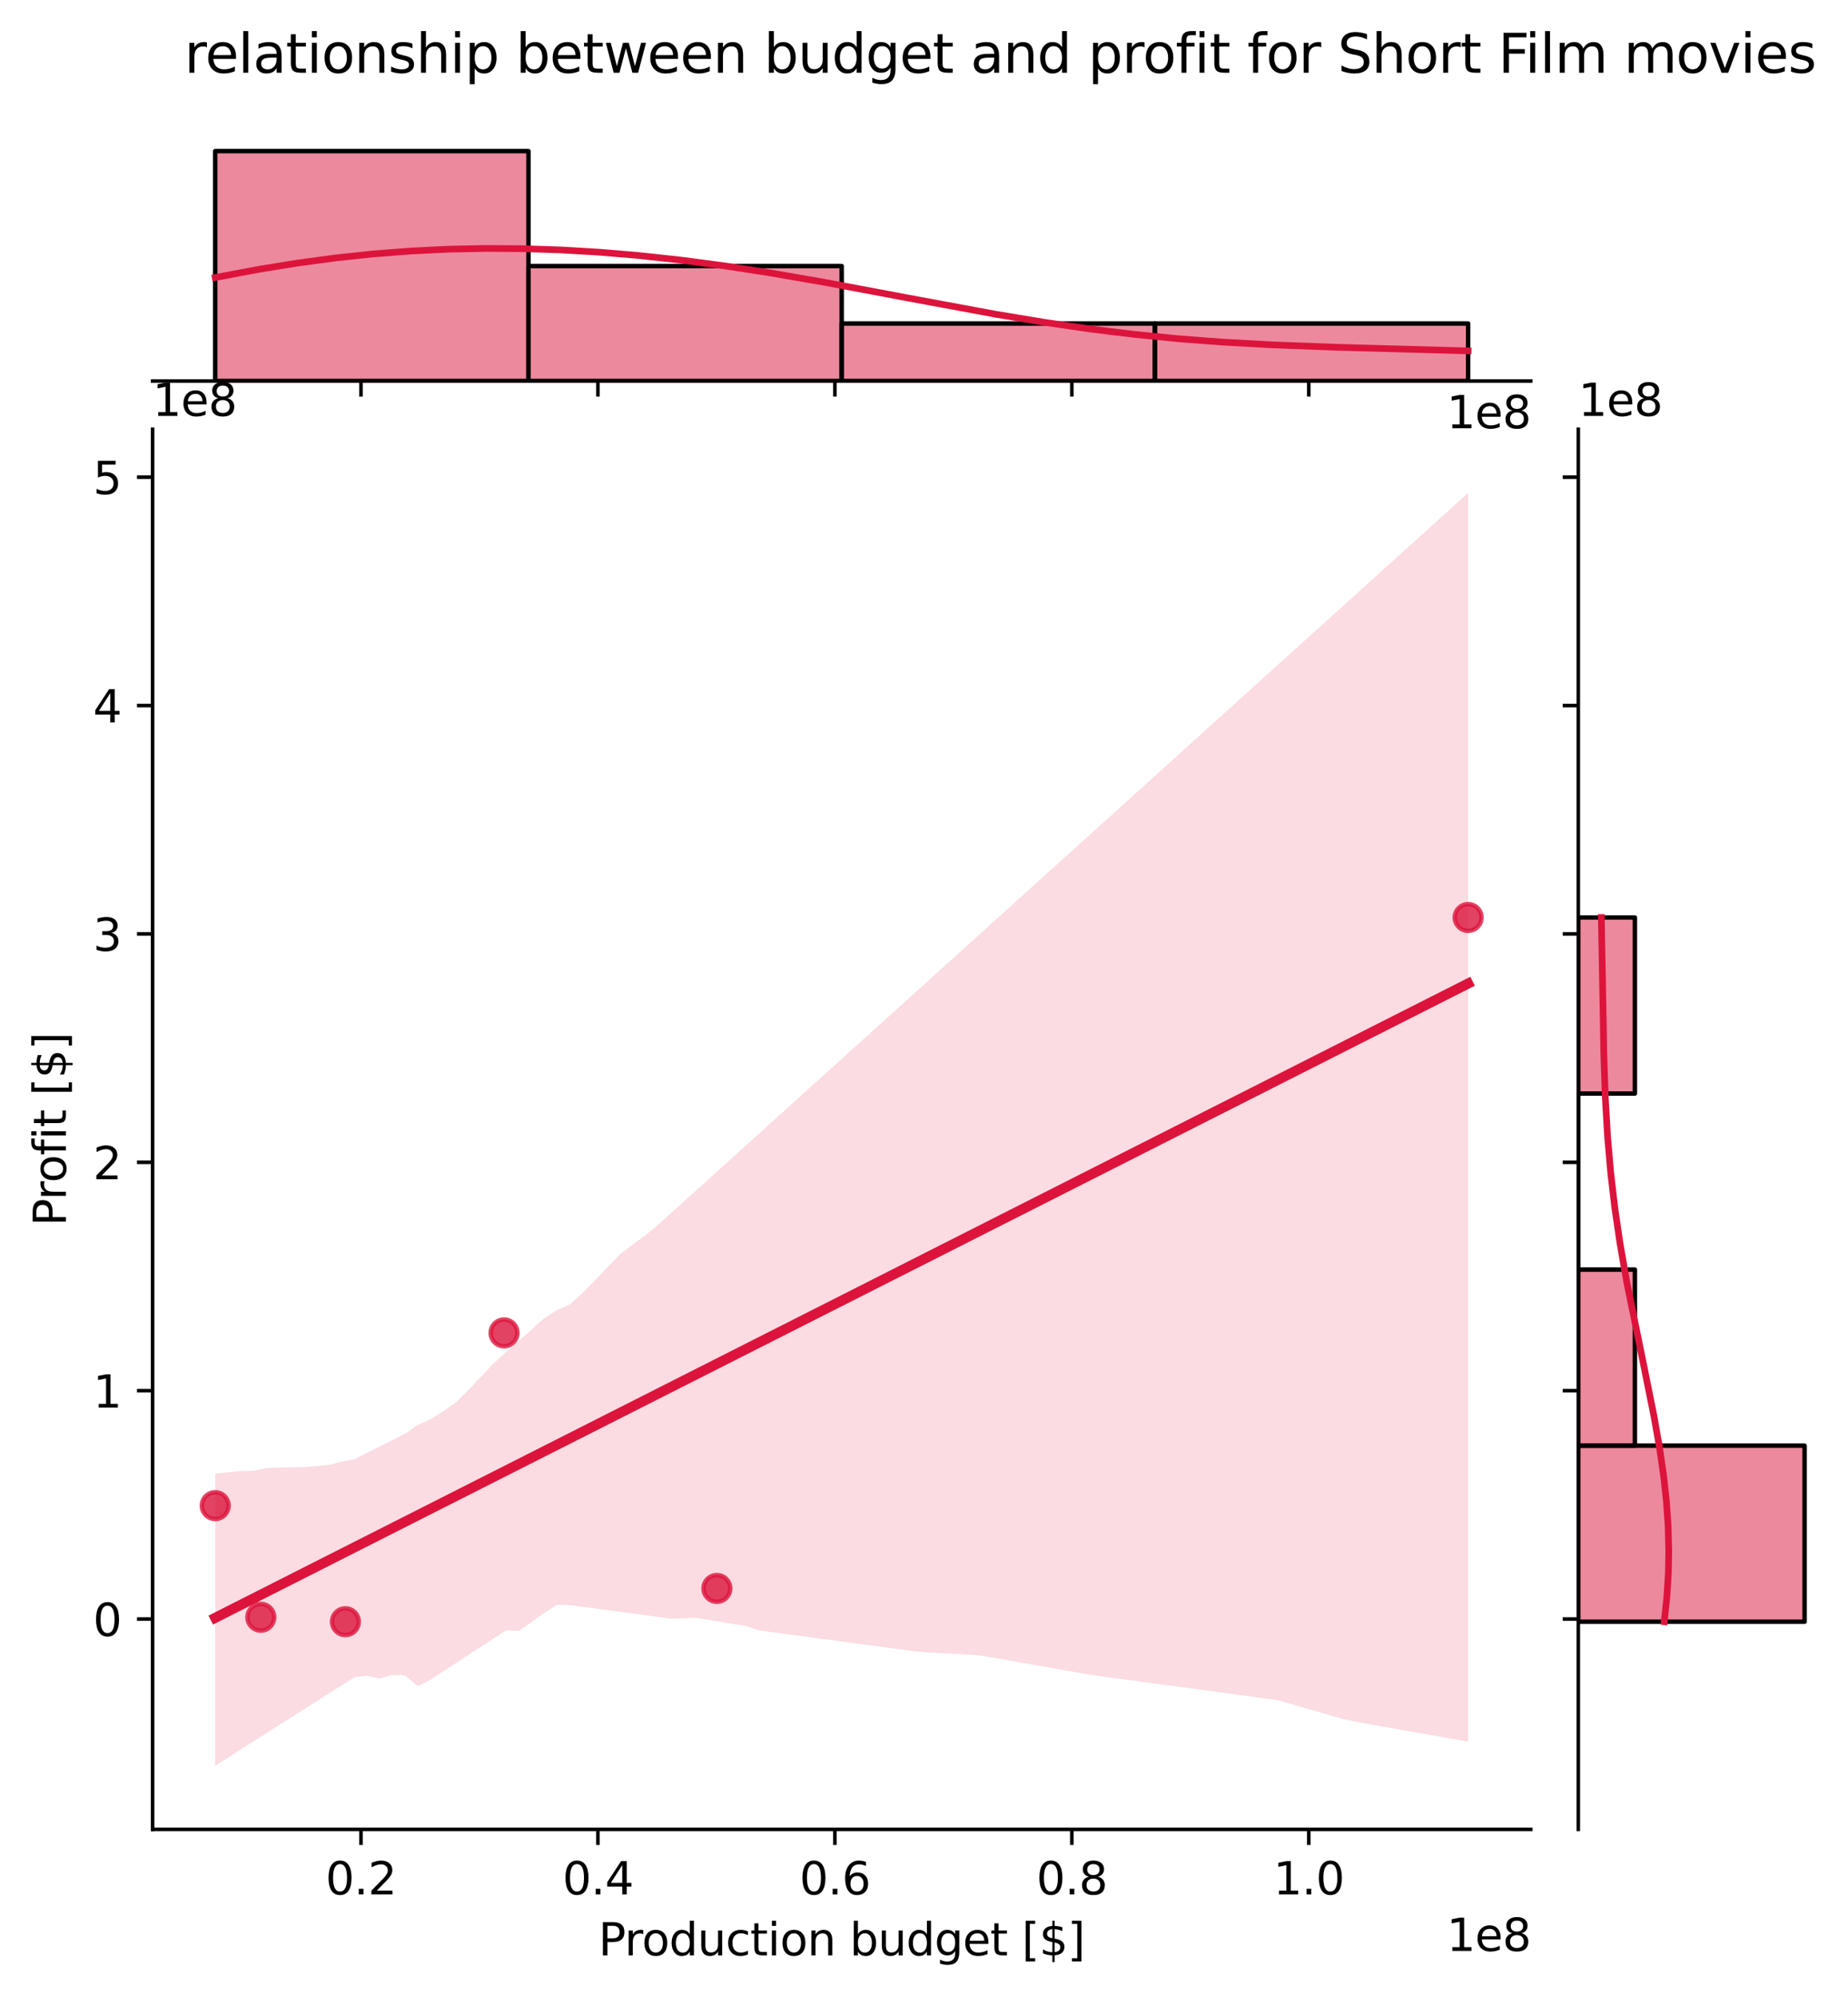 <?xml version="1.0" encoding="utf-8" standalone="no"?>
<!DOCTYPE svg PUBLIC "-//W3C//DTD SVG 1.1//EN"
  "http://www.w3.org/Graphics/SVG/1.1/DTD/svg11.dtd">
<svg xmlns:xlink="http://www.w3.org/1999/xlink" width="414.729pt" height="448.018pt" viewBox="0 0 414.729 448.018" xmlns="http://www.w3.org/2000/svg" version="1.1">
 <defs>
  <style type="text/css">*{stroke-linejoin: round; stroke-linecap: butt}</style>
 </defs>
 <g id="figure_1">
  <g id="patch_1">
   <path d="M -0 448.018 
L 414.729 448.018 
L 414.729 0 
L -0 0 
z
" style="fill: #ffffff"/>
  </g>
  <g id="axes_1">
   <g id="patch_2">
    <path d="M 34.241 410.462 
L 343.537 410.462 
L 343.537 96.318 
L 34.241 96.318 
z
" style="fill: #ffffff"/>
   </g>
   <g id="PathCollection_1">
    <defs>
     <path id="mf0fd09dbcd" d="M 0 3 
C 0.796 3 1.559 2.684 2.121 2.121 
C 2.684 1.559 3 0.796 3 0 
C 3 -0.796 2.684 -1.559 2.121 -2.121 
C 1.559 -2.684 0.796 -3 0 -3 
C -0.796 -3 -1.559 -2.684 -2.121 -2.121 
C -2.684 -1.559 -3 -0.796 -3 0 
C -3 0.796 -2.684 1.559 -2.121 2.121 
C -1.559 2.684 -0.796 3 0 3 
z
" style="stroke: #dc143c; stroke-opacity: 0.8"/>
    </defs>
    <g clip-path="url(#p727257bc43)">
     <use xlink:href="#mf0fd09dbcd" x="329.478" y="205.862" style="fill: #dc143c; fill-opacity: 0.8; stroke: #dc143c; stroke-opacity: 0.8"/>
     <use xlink:href="#mf0fd09dbcd" x="48.3" y="337.825" style="fill: #dc143c; fill-opacity: 0.8; stroke: #dc143c; stroke-opacity: 0.8"/>
     <use xlink:href="#mf0fd09dbcd" x="113.12" y="299.068" style="fill: #dc143c; fill-opacity: 0.8; stroke: #dc143c; stroke-opacity: 0.8"/>
     <use xlink:href="#mf0fd09dbcd" x="160.882" y="356.399" style="fill: #dc143c; fill-opacity: 0.8; stroke: #dc143c; stroke-opacity: 0.8"/>
     <use xlink:href="#mf0fd09dbcd" x="58.534" y="362.871" style="fill: #dc143c; fill-opacity: 0.8; stroke: #dc143c; stroke-opacity: 0.8"/>
     <use xlink:href="#mf0fd09dbcd" x="77.513" y="363.869" style="fill: #dc143c; fill-opacity: 0.8; stroke: #dc143c; stroke-opacity: 0.8"/>
    </g>
   </g>
   <g id="PolyCollection_1">
    <path d="M 48.3 330.647 
L 48.3 396.182 
L 51.14 394.376 
L 53.98 392.571 
L 56.82 390.765 
L 59.66 388.959 
L 62.5 387.153 
L 65.341 385.347 
L 68.181 383.541 
L 71.021 381.735 
L 73.861 379.929 
L 76.701 378.123 
L 79.542 376.317 
L 82.382 375.999 
L 85.222 376.64 
L 88.062 375.798 
L 90.902 375.939 
L 93.743 378.338 
L 96.583 376.878 
L 99.423 375.052 
L 102.263 373.196 
L 105.103 371.34 
L 107.943 369.483 
L 110.784 367.627 
L 113.624 365.789 
L 116.464 365.918 
L 119.304 363.961 
L 122.144 361.9 
L 124.985 360.058 
L 127.825 360.142 
L 130.665 360.51 
L 133.505 360.891 
L 136.345 361.271 
L 139.186 361.652 
L 142.026 362.033 
L 144.866 362.413 
L 147.706 362.794 
L 150.546 363.175 
L 153.386 363.104 
L 156.227 362.983 
L 159.067 363.458 
L 161.907 363.933 
L 164.747 364.408 
L 167.587 364.883 
L 170.428 365.839 
L 173.268 366.22 
L 176.108 366.601 
L 178.948 366.981 
L 181.788 367.362 
L 184.629 367.743 
L 187.469 368.124 
L 190.309 368.504 
L 193.149 368.885 
L 195.989 369.266 
L 198.829 369.646 
L 201.67 370.027 
L 204.51 370.408 
L 207.35 370.7 
L 210.19 370.855 
L 213.03 371.01 
L 215.871 371.166 
L 218.711 371.321 
L 221.551 371.712 
L 224.391 372.211 
L 227.231 372.709 
L 230.072 373.208 
L 232.912 373.706 
L 235.752 374.205 
L 238.592 374.704 
L 241.432 375.202 
L 244.272 375.701 
L 247.113 376.118 
L 249.953 376.499 
L 252.793 376.879 
L 255.633 377.26 
L 258.473 377.641 
L 261.314 378.021 
L 264.154 378.402 
L 266.994 378.783 
L 269.834 379.168 
L 272.674 379.558 
L 275.515 379.948 
L 278.355 380.338 
L 281.195 380.725 
L 284.035 381.108 
L 286.875 381.492 
L 289.715 382.315 
L 292.556 383.142 
L 295.396 383.969 
L 298.236 384.796 
L 301.076 385.623 
L 303.916 386.24 
L 306.757 386.75 
L 309.597 387.26 
L 312.437 387.77 
L 315.277 388.277 
L 318.117 388.778 
L 320.958 389.279 
L 323.798 389.78 
L 326.638 390.281 
L 329.478 390.782 
L 329.478 110.597 
L 329.478 110.597 
L 326.638 113.163 
L 323.798 115.729 
L 320.958 118.294 
L 318.117 120.86 
L 315.277 123.425 
L 312.437 125.991 
L 309.597 128.557 
L 306.757 131.122 
L 303.916 133.688 
L 301.076 136.254 
L 298.236 138.819 
L 295.396 141.385 
L 292.556 143.95 
L 289.715 146.516 
L 286.875 149.082 
L 284.035 151.647 
L 281.195 154.213 
L 278.355 156.779 
L 275.515 159.344 
L 272.674 161.91 
L 269.834 164.475 
L 266.994 167.041 
L 264.154 169.607 
L 261.314 172.172 
L 258.473 174.738 
L 255.633 177.303 
L 252.793 179.869 
L 249.953 182.435 
L 247.113 185 
L 244.272 187.566 
L 241.432 190.132 
L 238.592 192.697 
L 235.752 195.263 
L 232.912 197.828 
L 230.072 200.394 
L 227.231 202.96 
L 224.391 205.525 
L 221.551 208.091 
L 218.711 210.656 
L 215.871 213.222 
L 213.03 215.788 
L 210.19 218.353 
L 207.35 220.919 
L 204.51 223.485 
L 201.67 226.05 
L 198.829 228.616 
L 195.989 231.181 
L 193.149 233.747 
L 190.309 236.313 
L 187.469 238.878 
L 184.629 241.444 
L 181.788 244.01 
L 178.948 246.575 
L 176.108 249.141 
L 173.268 251.706 
L 170.428 254.272 
L 167.587 256.838 
L 164.747 259.403 
L 161.907 261.969 
L 159.067 264.534 
L 156.227 267.1 
L 153.386 269.666 
L 150.546 272.231 
L 147.706 274.794 
L 144.866 277.158 
L 142.026 279.229 
L 139.186 281.374 
L 136.345 284.32 
L 133.505 287.287 
L 130.665 290.191 
L 127.825 292.733 
L 124.985 293.957 
L 122.144 295.756 
L 119.304 298.304 
L 116.464 300.841 
L 113.624 303.273 
L 110.784 305.926 
L 107.943 308.886 
L 105.103 311.912 
L 102.263 314.671 
L 99.423 316.676 
L 96.583 318.456 
L 93.743 319.726 
L 90.902 321.7 
L 88.062 323.13 
L 85.222 324.559 
L 82.382 325.989 
L 79.542 327.418 
L 76.701 327.946 
L 73.861 328.681 
L 71.021 328.94 
L 68.181 329.198 
L 65.341 329.208 
L 62.5 329.285 
L 59.66 329.424 
L 56.82 329.999 
L 53.98 330.057 
L 51.14 330.344 
L 48.3 330.647 
z
" clip-path="url(#p727257bc43)" style="fill: #dc143c; fill-opacity: 0.15"/>
   </g>
   <g id="matplotlib.axis_1">
    <g id="xtick_1">
     <g id="line2d_1">
      <defs>
       <path id="m3088636518" d="M 0 0 
L 0 3.5 
" style="stroke: #000000; stroke-width: 0.8"/>
      </defs>
      <g>
       <use xlink:href="#m3088636518" x="81.007" y="410.462" style="stroke: #000000; stroke-width: 0.8"/>
      </g>
     </g>
     <g id="text_1">
      <!-- 0.2 -->
      <g transform="translate(73.056 425.06)scale(0.1 -0.1)">
       <defs>
        <path id="DejaVuSans-30" d="M 2034 4250 
Q 1547 4250 1301 3770 
Q 1056 3291 1056 2328 
Q 1056 1369 1301 889 
Q 1547 409 2034 409 
Q 2525 409 2770 889 
Q 3016 1369 3016 2328 
Q 3016 3291 2770 3770 
Q 2525 4250 2034 4250 
z
M 2034 4750 
Q 2819 4750 3233 4129 
Q 3647 3509 3647 2328 
Q 3647 1150 3233 529 
Q 2819 -91 2034 -91 
Q 1250 -91 836 529 
Q 422 1150 422 2328 
Q 422 3509 836 4129 
Q 1250 4750 2034 4750 
z
" transform="scale(0.016)"/>
        <path id="DejaVuSans-2e" d="M 684 794 
L 1344 794 
L 1344 0 
L 684 0 
L 684 794 
z
" transform="scale(0.016)"/>
        <path id="DejaVuSans-32" d="M 1228 531 
L 3431 531 
L 3431 0 
L 469 0 
L 469 531 
Q 828 903 1448 1529 
Q 2069 2156 2228 2338 
Q 2531 2678 2651 2914 
Q 2772 3150 2772 3378 
Q 2772 3750 2511 3984 
Q 2250 4219 1831 4219 
Q 1534 4219 1204 4116 
Q 875 4013 500 3803 
L 500 4441 
Q 881 4594 1212 4672 
Q 1544 4750 1819 4750 
Q 2544 4750 2975 4387 
Q 3406 4025 3406 3419 
Q 3406 3131 3298 2873 
Q 3191 2616 2906 2266 
Q 2828 2175 2409 1742 
Q 1991 1309 1228 531 
z
" transform="scale(0.016)"/>
       </defs>
       <use xlink:href="#DejaVuSans-30"/>
       <use xlink:href="#DejaVuSans-2e" x="63.623"/>
       <use xlink:href="#DejaVuSans-32" x="95.41"/>
      </g>
     </g>
    </g>
    <g id="xtick_2">
     <g id="line2d_2">
      <g>
       <use xlink:href="#m3088636518" x="134.185" y="410.462" style="stroke: #000000; stroke-width: 0.8"/>
      </g>
     </g>
     <g id="text_2">
      <!-- 0.4 -->
      <g transform="translate(126.233 425.06)scale(0.1 -0.1)">
       <defs>
        <path id="DejaVuSans-34" d="M 2419 4116 
L 825 1625 
L 2419 1625 
L 2419 4116 
z
M 2253 4666 
L 3047 4666 
L 3047 1625 
L 3713 1625 
L 3713 1100 
L 3047 1100 
L 3047 0 
L 2419 0 
L 2419 1100 
L 313 1100 
L 313 1709 
L 2253 4666 
z
" transform="scale(0.016)"/>
       </defs>
       <use xlink:href="#DejaVuSans-30"/>
       <use xlink:href="#DejaVuSans-2e" x="63.623"/>
       <use xlink:href="#DejaVuSans-34" x="95.41"/>
      </g>
     </g>
    </g>
    <g id="xtick_3">
     <g id="line2d_3">
      <g>
       <use xlink:href="#m3088636518" x="187.362" y="410.462" style="stroke: #000000; stroke-width: 0.8"/>
      </g>
     </g>
     <g id="text_3">
      <!-- 0.6 -->
      <g transform="translate(179.411 425.06)scale(0.1 -0.1)">
       <defs>
        <path id="DejaVuSans-36" d="M 2113 2584 
Q 1688 2584 1439 2293 
Q 1191 2003 1191 1497 
Q 1191 994 1439 701 
Q 1688 409 2113 409 
Q 2538 409 2786 701 
Q 3034 994 3034 1497 
Q 3034 2003 2786 2293 
Q 2538 2584 2113 2584 
z
M 3366 4563 
L 3366 3988 
Q 3128 4100 2886 4159 
Q 2644 4219 2406 4219 
Q 1781 4219 1451 3797 
Q 1122 3375 1075 2522 
Q 1259 2794 1537 2939 
Q 1816 3084 2150 3084 
Q 2853 3084 3261 2657 
Q 3669 2231 3669 1497 
Q 3669 778 3244 343 
Q 2819 -91 2113 -91 
Q 1303 -91 875 529 
Q 447 1150 447 2328 
Q 447 3434 972 4092 
Q 1497 4750 2381 4750 
Q 2619 4750 2861 4703 
Q 3103 4656 3366 4563 
z
" transform="scale(0.016)"/>
       </defs>
       <use xlink:href="#DejaVuSans-30"/>
       <use xlink:href="#DejaVuSans-2e" x="63.623"/>
       <use xlink:href="#DejaVuSans-36" x="95.41"/>
      </g>
     </g>
    </g>
    <g id="xtick_4">
     <g id="line2d_4">
      <g>
       <use xlink:href="#m3088636518" x="240.54" y="410.462" style="stroke: #000000; stroke-width: 0.8"/>
      </g>
     </g>
     <g id="text_4">
      <!-- 0.8 -->
      <g transform="translate(232.588 425.06)scale(0.1 -0.1)">
       <defs>
        <path id="DejaVuSans-38" d="M 2034 2216 
Q 1584 2216 1326 1975 
Q 1069 1734 1069 1313 
Q 1069 891 1326 650 
Q 1584 409 2034 409 
Q 2484 409 2743 651 
Q 3003 894 3003 1313 
Q 3003 1734 2745 1975 
Q 2488 2216 2034 2216 
z
M 1403 2484 
Q 997 2584 770 2862 
Q 544 3141 544 3541 
Q 544 4100 942 4425 
Q 1341 4750 2034 4750 
Q 2731 4750 3128 4425 
Q 3525 4100 3525 3541 
Q 3525 3141 3298 2862 
Q 3072 2584 2669 2484 
Q 3125 2378 3379 2068 
Q 3634 1759 3634 1313 
Q 3634 634 3220 271 
Q 2806 -91 2034 -91 
Q 1263 -91 848 271 
Q 434 634 434 1313 
Q 434 1759 690 2068 
Q 947 2378 1403 2484 
z
M 1172 3481 
Q 1172 3119 1398 2916 
Q 1625 2713 2034 2713 
Q 2441 2713 2670 2916 
Q 2900 3119 2900 3481 
Q 2900 3844 2670 4047 
Q 2441 4250 2034 4250 
Q 1625 4250 1398 4047 
Q 1172 3844 1172 3481 
z
" transform="scale(0.016)"/>
       </defs>
       <use xlink:href="#DejaVuSans-30"/>
       <use xlink:href="#DejaVuSans-2e" x="63.623"/>
       <use xlink:href="#DejaVuSans-38" x="95.41"/>
      </g>
     </g>
    </g>
    <g id="xtick_5">
     <g id="line2d_5">
      <g>
       <use xlink:href="#m3088636518" x="293.718" y="410.462" style="stroke: #000000; stroke-width: 0.8"/>
      </g>
     </g>
     <g id="text_5">
      <!-- 1.0 -->
      <g transform="translate(285.766 425.06)scale(0.1 -0.1)">
       <defs>
        <path id="DejaVuSans-31" d="M 794 531 
L 1825 531 
L 1825 4091 
L 703 3866 
L 703 4441 
L 1819 4666 
L 2450 4666 
L 2450 531 
L 3481 531 
L 3481 0 
L 794 0 
L 794 531 
z
" transform="scale(0.016)"/>
       </defs>
       <use xlink:href="#DejaVuSans-31"/>
       <use xlink:href="#DejaVuSans-2e" x="63.623"/>
       <use xlink:href="#DejaVuSans-30" x="95.41"/>
      </g>
     </g>
    </g>
    <g id="text_6">
     <!-- Production budget [$] -->
     <g transform="translate(134.301 438.738)scale(0.1 -0.1)">
      <defs>
       <path id="DejaVuSans-50" d="M 1259 4147 
L 1259 2394 
L 2053 2394 
Q 2494 2394 2734 2622 
Q 2975 2850 2975 3272 
Q 2975 3691 2734 3919 
Q 2494 4147 2053 4147 
L 1259 4147 
z
M 628 4666 
L 2053 4666 
Q 2838 4666 3239 4311 
Q 3641 3956 3641 3272 
Q 3641 2581 3239 2228 
Q 2838 1875 2053 1875 
L 1259 1875 
L 1259 0 
L 628 0 
L 628 4666 
z
" transform="scale(0.016)"/>
       <path id="DejaVuSans-72" d="M 2631 2963 
Q 2534 3019 2420 3045 
Q 2306 3072 2169 3072 
Q 1681 3072 1420 2755 
Q 1159 2438 1159 1844 
L 1159 0 
L 581 0 
L 581 3500 
L 1159 3500 
L 1159 2956 
Q 1341 3275 1631 3429 
Q 1922 3584 2338 3584 
Q 2397 3584 2469 3576 
Q 2541 3569 2628 3553 
L 2631 2963 
z
" transform="scale(0.016)"/>
       <path id="DejaVuSans-6f" d="M 1959 3097 
Q 1497 3097 1228 2736 
Q 959 2375 959 1747 
Q 959 1119 1226 758 
Q 1494 397 1959 397 
Q 2419 397 2687 759 
Q 2956 1122 2956 1747 
Q 2956 2369 2687 2733 
Q 2419 3097 1959 3097 
z
M 1959 3584 
Q 2709 3584 3137 3096 
Q 3566 2609 3566 1747 
Q 3566 888 3137 398 
Q 2709 -91 1959 -91 
Q 1206 -91 779 398 
Q 353 888 353 1747 
Q 353 2609 779 3096 
Q 1206 3584 1959 3584 
z
" transform="scale(0.016)"/>
       <path id="DejaVuSans-64" d="M 2906 2969 
L 2906 4863 
L 3481 4863 
L 3481 0 
L 2906 0 
L 2906 525 
Q 2725 213 2448 61 
Q 2172 -91 1784 -91 
Q 1150 -91 751 415 
Q 353 922 353 1747 
Q 353 2572 751 3078 
Q 1150 3584 1784 3584 
Q 2172 3584 2448 3432 
Q 2725 3281 2906 2969 
z
M 947 1747 
Q 947 1113 1208 752 
Q 1469 391 1925 391 
Q 2381 391 2643 752 
Q 2906 1113 2906 1747 
Q 2906 2381 2643 2742 
Q 2381 3103 1925 3103 
Q 1469 3103 1208 2742 
Q 947 2381 947 1747 
z
" transform="scale(0.016)"/>
       <path id="DejaVuSans-75" d="M 544 1381 
L 544 3500 
L 1119 3500 
L 1119 1403 
Q 1119 906 1312 657 
Q 1506 409 1894 409 
Q 2359 409 2629 706 
Q 2900 1003 2900 1516 
L 2900 3500 
L 3475 3500 
L 3475 0 
L 2900 0 
L 2900 538 
Q 2691 219 2414 64 
Q 2138 -91 1772 -91 
Q 1169 -91 856 284 
Q 544 659 544 1381 
z
M 1991 3584 
L 1991 3584 
z
" transform="scale(0.016)"/>
       <path id="DejaVuSans-63" d="M 3122 3366 
L 3122 2828 
Q 2878 2963 2633 3030 
Q 2388 3097 2138 3097 
Q 1578 3097 1268 2742 
Q 959 2388 959 1747 
Q 959 1106 1268 751 
Q 1578 397 2138 397 
Q 2388 397 2633 464 
Q 2878 531 3122 666 
L 3122 134 
Q 2881 22 2623 -34 
Q 2366 -91 2075 -91 
Q 1284 -91 818 406 
Q 353 903 353 1747 
Q 353 2603 823 3093 
Q 1294 3584 2113 3584 
Q 2378 3584 2631 3529 
Q 2884 3475 3122 3366 
z
" transform="scale(0.016)"/>
       <path id="DejaVuSans-74" d="M 1172 4494 
L 1172 3500 
L 2356 3500 
L 2356 3053 
L 1172 3053 
L 1172 1153 
Q 1172 725 1289 603 
Q 1406 481 1766 481 
L 2356 481 
L 2356 0 
L 1766 0 
Q 1100 0 847 248 
Q 594 497 594 1153 
L 594 3053 
L 172 3053 
L 172 3500 
L 594 3500 
L 594 4494 
L 1172 4494 
z
" transform="scale(0.016)"/>
       <path id="DejaVuSans-69" d="M 603 3500 
L 1178 3500 
L 1178 0 
L 603 0 
L 603 3500 
z
M 603 4863 
L 1178 4863 
L 1178 4134 
L 603 4134 
L 603 4863 
z
" transform="scale(0.016)"/>
       <path id="DejaVuSans-6e" d="M 3513 2113 
L 3513 0 
L 2938 0 
L 2938 2094 
Q 2938 2591 2744 2837 
Q 2550 3084 2163 3084 
Q 1697 3084 1428 2787 
Q 1159 2491 1159 1978 
L 1159 0 
L 581 0 
L 581 3500 
L 1159 3500 
L 1159 2956 
Q 1366 3272 1645 3428 
Q 1925 3584 2291 3584 
Q 2894 3584 3203 3211 
Q 3513 2838 3513 2113 
z
" transform="scale(0.016)"/>
       <path id="DejaVuSans-20" transform="scale(0.016)"/>
       <path id="DejaVuSans-62" d="M 3116 1747 
Q 3116 2381 2855 2742 
Q 2594 3103 2138 3103 
Q 1681 3103 1420 2742 
Q 1159 2381 1159 1747 
Q 1159 1113 1420 752 
Q 1681 391 2138 391 
Q 2594 391 2855 752 
Q 3116 1113 3116 1747 
z
M 1159 2969 
Q 1341 3281 1617 3432 
Q 1894 3584 2278 3584 
Q 2916 3584 3314 3078 
Q 3713 2572 3713 1747 
Q 3713 922 3314 415 
Q 2916 -91 2278 -91 
Q 1894 -91 1617 61 
Q 1341 213 1159 525 
L 1159 0 
L 581 0 
L 581 4863 
L 1159 4863 
L 1159 2969 
z
" transform="scale(0.016)"/>
       <path id="DejaVuSans-67" d="M 2906 1791 
Q 2906 2416 2648 2759 
Q 2391 3103 1925 3103 
Q 1463 3103 1205 2759 
Q 947 2416 947 1791 
Q 947 1169 1205 825 
Q 1463 481 1925 481 
Q 2391 481 2648 825 
Q 2906 1169 2906 1791 
z
M 3481 434 
Q 3481 -459 3084 -895 
Q 2688 -1331 1869 -1331 
Q 1566 -1331 1297 -1286 
Q 1028 -1241 775 -1147 
L 775 -588 
Q 1028 -725 1275 -790 
Q 1522 -856 1778 -856 
Q 2344 -856 2625 -561 
Q 2906 -266 2906 331 
L 2906 616 
Q 2728 306 2450 153 
Q 2172 0 1784 0 
Q 1141 0 747 490 
Q 353 981 353 1791 
Q 353 2603 747 3093 
Q 1141 3584 1784 3584 
Q 2172 3584 2450 3431 
Q 2728 3278 2906 2969 
L 2906 3500 
L 3481 3500 
L 3481 434 
z
" transform="scale(0.016)"/>
       <path id="DejaVuSans-65" d="M 3597 1894 
L 3597 1613 
L 953 1613 
Q 991 1019 1311 708 
Q 1631 397 2203 397 
Q 2534 397 2845 478 
Q 3156 559 3463 722 
L 3463 178 
Q 3153 47 2828 -22 
Q 2503 -91 2169 -91 
Q 1331 -91 842 396 
Q 353 884 353 1716 
Q 353 2575 817 3079 
Q 1281 3584 2069 3584 
Q 2775 3584 3186 3129 
Q 3597 2675 3597 1894 
z
M 3022 2063 
Q 3016 2534 2758 2815 
Q 2500 3097 2075 3097 
Q 1594 3097 1305 2825 
Q 1016 2553 972 2059 
L 3022 2063 
z
" transform="scale(0.016)"/>
       <path id="DejaVuSans-5b" d="M 550 4863 
L 1875 4863 
L 1875 4416 
L 1125 4416 
L 1125 -397 
L 1875 -397 
L 1875 -844 
L 550 -844 
L 550 4863 
z
" transform="scale(0.016)"/>
       <path id="DejaVuSans-24" d="M 2163 -941 
L 1850 -941 
L 1847 0 
Q 1519 6 1191 76 
Q 863 147 531 288 
L 531 850 
Q 850 650 1176 548 
Q 1503 447 1850 444 
L 1850 1869 
Q 1159 1981 845 2250 
Q 531 2519 531 2988 
Q 531 3497 872 3790 
Q 1213 4084 1850 4128 
L 1850 4863 
L 2163 4863 
L 2163 4138 
Q 2453 4125 2725 4076 
Q 2997 4028 3256 3944 
L 3256 3397 
Q 2997 3528 2723 3600 
Q 2450 3672 2163 3684 
L 2163 2350 
Q 2872 2241 3206 1959 
Q 3541 1678 3541 1191 
Q 3541 663 3186 358 
Q 2831 53 2163 6 
L 2163 -941 
z
M 1850 2406 
L 1850 3688 
Q 1488 3647 1297 3481 
Q 1106 3316 1106 3041 
Q 1106 2772 1282 2622 
Q 1459 2472 1850 2406 
z
M 2163 1806 
L 2163 453 
Q 2559 506 2761 678 
Q 2963 850 2963 1131 
Q 2963 1406 2770 1568 
Q 2578 1731 2163 1806 
z
" transform="scale(0.016)"/>
       <path id="DejaVuSans-5d" d="M 1947 4863 
L 1947 -844 
L 622 -844 
L 622 -397 
L 1369 -397 
L 1369 4416 
L 622 4416 
L 622 4863 
L 1947 4863 
z
" transform="scale(0.016)"/>
      </defs>
      <use xlink:href="#DejaVuSans-50"/>
      <use xlink:href="#DejaVuSans-72" x="58.553"/>
      <use xlink:href="#DejaVuSans-6f" x="97.416"/>
      <use xlink:href="#DejaVuSans-64" x="158.598"/>
      <use xlink:href="#DejaVuSans-75" x="222.074"/>
      <use xlink:href="#DejaVuSans-63" x="285.453"/>
      <use xlink:href="#DejaVuSans-74" x="340.434"/>
      <use xlink:href="#DejaVuSans-69" x="379.643"/>
      <use xlink:href="#DejaVuSans-6f" x="407.426"/>
      <use xlink:href="#DejaVuSans-6e" x="468.607"/>
      <use xlink:href="#DejaVuSans-20" x="531.986"/>
      <use xlink:href="#DejaVuSans-62" x="563.773"/>
      <use xlink:href="#DejaVuSans-75" x="627.25"/>
      <use xlink:href="#DejaVuSans-64" x="690.629"/>
      <use xlink:href="#DejaVuSans-67" x="754.105"/>
      <use xlink:href="#DejaVuSans-65" x="817.582"/>
      <use xlink:href="#DejaVuSans-74" x="879.105"/>
      <use xlink:href="#DejaVuSans-20" x="918.314"/>
      <use xlink:href="#DejaVuSans-5b" x="950.102"/>
      <use xlink:href="#DejaVuSans-24" x="989.115"/>
      <use xlink:href="#DejaVuSans-5d" x="1052.738"/>
     </g>
    </g>
    <g id="text_7">
     <!-- 1e8 -->
     <g transform="translate(324.659 437.738)scale(0.1 -0.1)">
      <use xlink:href="#DejaVuSans-31"/>
      <use xlink:href="#DejaVuSans-65" x="63.623"/>
      <use xlink:href="#DejaVuSans-38" x="125.146"/>
     </g>
    </g>
   </g>
   <g id="matplotlib.axis_2">
    <g id="ytick_1">
     <g id="line2d_6">
      <defs>
       <path id="mce3bcdf4da" d="M 0 0 
L -3.5 0 
" style="stroke: #000000; stroke-width: 0.8"/>
      </defs>
      <g>
       <use xlink:href="#mce3bcdf4da" x="34.241" y="363.272" style="stroke: #000000; stroke-width: 0.8"/>
      </g>
     </g>
     <g id="text_8">
      <!-- 0 -->
      <g transform="translate(20.878 367.072)scale(0.1 -0.1)">
       <use xlink:href="#DejaVuSans-30"/>
      </g>
     </g>
    </g>
    <g id="ytick_2">
     <g id="line2d_7">
      <g>
       <use xlink:href="#mce3bcdf4da" x="34.241" y="312.03" style="stroke: #000000; stroke-width: 0.8"/>
      </g>
     </g>
     <g id="text_9">
      <!-- 1 -->
      <g transform="translate(20.878 315.83)scale(0.1 -0.1)">
       <use xlink:href="#DejaVuSans-31"/>
      </g>
     </g>
    </g>
    <g id="ytick_3">
     <g id="line2d_8">
      <g>
       <use xlink:href="#mce3bcdf4da" x="34.241" y="260.788" style="stroke: #000000; stroke-width: 0.8"/>
      </g>
     </g>
     <g id="text_10">
      <!-- 2 -->
      <g transform="translate(20.878 264.588)scale(0.1 -0.1)">
       <use xlink:href="#DejaVuSans-32"/>
      </g>
     </g>
    </g>
    <g id="ytick_4">
     <g id="line2d_9">
      <g>
       <use xlink:href="#mce3bcdf4da" x="34.241" y="209.546" style="stroke: #000000; stroke-width: 0.8"/>
      </g>
     </g>
     <g id="text_11">
      <!-- 3 -->
      <g transform="translate(20.878 213.346)scale(0.1 -0.1)">
       <defs>
        <path id="DejaVuSans-33" d="M 2597 2516 
Q 3050 2419 3304 2112 
Q 3559 1806 3559 1356 
Q 3559 666 3084 287 
Q 2609 -91 1734 -91 
Q 1441 -91 1130 -33 
Q 819 25 488 141 
L 488 750 
Q 750 597 1062 519 
Q 1375 441 1716 441 
Q 2309 441 2620 675 
Q 2931 909 2931 1356 
Q 2931 1769 2642 2001 
Q 2353 2234 1838 2234 
L 1294 2234 
L 1294 2753 
L 1863 2753 
Q 2328 2753 2575 2939 
Q 2822 3125 2822 3475 
Q 2822 3834 2567 4026 
Q 2313 4219 1838 4219 
Q 1578 4219 1281 4162 
Q 984 4106 628 3988 
L 628 4550 
Q 988 4650 1302 4700 
Q 1616 4750 1894 4750 
Q 2613 4750 3031 4423 
Q 3450 4097 3450 3541 
Q 3450 3153 3228 2886 
Q 3006 2619 2597 2516 
z
" transform="scale(0.016)"/>
       </defs>
       <use xlink:href="#DejaVuSans-33"/>
      </g>
     </g>
    </g>
    <g id="ytick_5">
     <g id="line2d_10">
      <g>
       <use xlink:href="#mce3bcdf4da" x="34.241" y="158.304" style="stroke: #000000; stroke-width: 0.8"/>
      </g>
     </g>
     <g id="text_12">
      <!-- 4 -->
      <g transform="translate(20.878 162.104)scale(0.1 -0.1)">
       <use xlink:href="#DejaVuSans-34"/>
      </g>
     </g>
    </g>
    <g id="ytick_6">
     <g id="line2d_11">
      <g>
       <use xlink:href="#mce3bcdf4da" x="34.241" y="107.062" style="stroke: #000000; stroke-width: 0.8"/>
      </g>
     </g>
     <g id="text_13">
      <!-- 5 -->
      <g transform="translate(20.878 110.862)scale(0.1 -0.1)">
       <defs>
        <path id="DejaVuSans-35" d="M 691 4666 
L 3169 4666 
L 3169 4134 
L 1269 4134 
L 1269 2991 
Q 1406 3038 1543 3061 
Q 1681 3084 1819 3084 
Q 2600 3084 3056 2656 
Q 3513 2228 3513 1497 
Q 3513 744 3044 326 
Q 2575 -91 1722 -91 
Q 1428 -91 1123 -41 
Q 819 9 494 109 
L 494 744 
Q 775 591 1075 516 
Q 1375 441 1709 441 
Q 2250 441 2565 725 
Q 2881 1009 2881 1497 
Q 2881 1984 2565 2268 
Q 2250 2553 1709 2553 
Q 1456 2553 1204 2497 
Q 953 2441 691 2322 
L 691 4666 
z
" transform="scale(0.016)"/>
       </defs>
       <use xlink:href="#DejaVuSans-35"/>
      </g>
     </g>
    </g>
    <g id="text_14">
     <!-- Profit [$] -->
     <g transform="translate(14.798 275.101)rotate(-90)scale(0.1 -0.1)">
      <defs>
       <path id="DejaVuSans-66" d="M 2375 4863 
L 2375 4384 
L 1825 4384 
Q 1516 4384 1395 4259 
Q 1275 4134 1275 3809 
L 1275 3500 
L 2222 3500 
L 2222 3053 
L 1275 3053 
L 1275 0 
L 697 0 
L 697 3053 
L 147 3053 
L 147 3500 
L 697 3500 
L 697 3744 
Q 697 4328 969 4595 
Q 1241 4863 1831 4863 
L 2375 4863 
z
" transform="scale(0.016)"/>
      </defs>
      <use xlink:href="#DejaVuSans-50"/>
      <use xlink:href="#DejaVuSans-72" x="58.553"/>
      <use xlink:href="#DejaVuSans-6f" x="97.416"/>
      <use xlink:href="#DejaVuSans-66" x="158.598"/>
      <use xlink:href="#DejaVuSans-69" x="193.803"/>
      <use xlink:href="#DejaVuSans-74" x="221.586"/>
      <use xlink:href="#DejaVuSans-20" x="260.795"/>
      <use xlink:href="#DejaVuSans-5b" x="292.582"/>
      <use xlink:href="#DejaVuSans-24" x="331.596"/>
      <use xlink:href="#DejaVuSans-5d" x="395.219"/>
     </g>
    </g>
    <g id="text_15">
     <!-- 1e8 -->
     <g transform="translate(34.241 93.318)scale(0.1 -0.1)">
      <use xlink:href="#DejaVuSans-31"/>
      <use xlink:href="#DejaVuSans-65" x="63.623"/>
      <use xlink:href="#DejaVuSans-38" x="125.146"/>
     </g>
    </g>
   </g>
   <g id="line2d_12">
    <path d="M 48.3 362.997 
L 51.14 361.559 
L 53.98 360.121 
L 56.82 358.684 
L 59.66 357.246 
L 62.5 355.809 
L 65.341 354.371 
L 68.181 352.933 
L 71.021 351.496 
L 73.861 350.058 
L 76.701 348.621 
L 79.542 347.183 
L 82.382 345.745 
L 85.222 344.308 
L 88.062 342.87 
L 90.902 341.433 
L 93.743 339.995 
L 96.583 338.557 
L 99.423 337.12 
L 102.263 335.682 
L 105.103 334.245 
L 107.943 332.807 
L 110.784 331.369 
L 113.624 329.932 
L 116.464 328.494 
L 119.304 327.057 
L 122.144 325.619 
L 124.985 324.181 
L 127.825 322.744 
L 130.665 321.306 
L 133.505 319.869 
L 136.345 318.431 
L 139.186 316.993 
L 142.026 315.556 
L 144.866 314.118 
L 147.706 312.681 
L 150.546 311.243 
L 153.386 309.805 
L 156.227 308.368 
L 159.067 306.93 
L 161.907 305.493 
L 164.747 304.055 
L 167.587 302.617 
L 170.428 301.18 
L 173.268 299.742 
L 176.108 298.305 
L 178.948 296.867 
L 181.788 295.43 
L 184.629 293.992 
L 187.469 292.554 
L 190.309 291.117 
L 193.149 289.679 
L 195.989 288.242 
L 198.829 286.804 
L 201.67 285.366 
L 204.51 283.929 
L 207.35 282.491 
L 210.19 281.054 
L 213.03 279.616 
L 215.871 278.178 
L 218.711 276.741 
L 221.551 275.303 
L 224.391 273.866 
L 227.231 272.428 
L 230.072 270.99 
L 232.912 269.553 
L 235.752 268.115 
L 238.592 266.678 
L 241.432 265.24 
L 244.272 263.802 
L 247.113 262.365 
L 249.953 260.927 
L 252.793 259.49 
L 255.633 258.052 
L 258.473 256.614 
L 261.314 255.177 
L 264.154 253.739 
L 266.994 252.302 
L 269.834 250.864 
L 272.674 249.426 
L 275.515 247.989 
L 278.355 246.551 
L 281.195 245.114 
L 284.035 243.676 
L 286.875 242.238 
L 289.715 240.801 
L 292.556 239.363 
L 295.396 237.926 
L 298.236 236.488 
L 301.076 235.05 
L 303.916 233.613 
L 306.757 232.175 
L 309.597 230.738 
L 312.437 229.3 
L 315.277 227.862 
L 318.117 226.425 
L 320.958 224.987 
L 323.798 223.55 
L 326.638 222.112 
L 329.478 220.674 
" clip-path="url(#p727257bc43)" style="fill: none; stroke: #dc143c; stroke-width: 2.25; stroke-linecap: square"/>
   </g>
   <g id="patch_3">
    <path d="M 34.241 410.462 
L 34.241 96.318 
" style="fill: none; stroke: #000000; stroke-width: 0.8; stroke-linejoin: miter; stroke-linecap: square"/>
   </g>
   <g id="patch_4">
    <path d="M 34.241 410.462 
L 343.537 410.462 
" style="fill: none; stroke: #000000; stroke-width: 0.8; stroke-linejoin: miter; stroke-linecap: square"/>
   </g>
  </g>
  <g id="axes_2">
   <g id="patch_5">
    <path d="M 34.241 85.486 
L 343.537 85.486 
L 343.537 31.323 
L 34.241 31.323 
z
" style="fill: #ffffff"/>
   </g>
   <g id="patch_6">
    <path d="M 48.3 85.486 
L 118.594 85.486 
L 118.594 33.902 
L 48.3 33.902 
z
" clip-path="url(#p72acc8905b)" style="fill: #dc143c; fill-opacity: 0.5; stroke: #000000; stroke-linejoin: miter"/>
   </g>
   <g id="patch_7">
    <path d="M 118.594 85.486 
L 188.889 85.486 
L 188.889 59.694 
L 118.594 59.694 
z
" clip-path="url(#p72acc8905b)" style="fill: #dc143c; fill-opacity: 0.5; stroke: #000000; stroke-linejoin: miter"/>
   </g>
   <g id="patch_8">
    <path d="M 188.889 85.486 
L 259.183 85.486 
L 259.183 72.59 
L 188.889 72.59 
z
" clip-path="url(#p72acc8905b)" style="fill: #dc143c; fill-opacity: 0.5; stroke: #000000; stroke-linejoin: miter"/>
   </g>
   <g id="patch_9">
    <path d="M 259.183 85.486 
L 329.478 85.486 
L 329.478 72.59 
L 259.183 72.59 
z
" clip-path="url(#p72acc8905b)" style="fill: #dc143c; fill-opacity: 0.5; stroke: #000000; stroke-linejoin: miter"/>
   </g>
   <g id="matplotlib.axis_3">
    <g id="xtick_6">
     <g id="line2d_13">
      <g>
       <use xlink:href="#m3088636518" x="81.007" y="85.486" style="stroke: #000000; stroke-width: 0.8"/>
      </g>
     </g>
    </g>
    <g id="xtick_7">
     <g id="line2d_14">
      <g>
       <use xlink:href="#m3088636518" x="134.185" y="85.486" style="stroke: #000000; stroke-width: 0.8"/>
      </g>
     </g>
    </g>
    <g id="xtick_8">
     <g id="line2d_15">
      <g>
       <use xlink:href="#m3088636518" x="187.362" y="85.486" style="stroke: #000000; stroke-width: 0.8"/>
      </g>
     </g>
    </g>
    <g id="xtick_9">
     <g id="line2d_16">
      <g>
       <use xlink:href="#m3088636518" x="240.54" y="85.486" style="stroke: #000000; stroke-width: 0.8"/>
      </g>
     </g>
    </g>
    <g id="xtick_10">
     <g id="line2d_17">
      <g>
       <use xlink:href="#m3088636518" x="293.718" y="85.486" style="stroke: #000000; stroke-width: 0.8"/>
      </g>
     </g>
    </g>
    <g id="text_16">
     <!-- 1e8 -->
     <g transform="translate(324.659 96.084)scale(0.1 -0.1)">
      <use xlink:href="#DejaVuSans-31"/>
      <use xlink:href="#DejaVuSans-65" x="63.623"/>
      <use xlink:href="#DejaVuSans-38" x="125.146"/>
     </g>
    </g>
   </g>
   <g id="matplotlib.axis_4">
    <g id="ytick_7"/>
    <g id="ytick_8"/>
   </g>
   <g id="line2d_18">
    <path d="M 48.3 62.268 
L 58.19 60.412 
L 66.668 59.039 
L 75.146 57.893 
L 83.623 56.987 
L 92.101 56.327 
L 100.579 55.913 
L 109.057 55.74 
L 117.534 55.8 
L 126.012 56.086 
L 134.49 56.587 
L 142.968 57.293 
L 152.858 58.362 
L 162.749 59.673 
L 172.64 61.195 
L 185.356 63.399 
L 203.725 66.855 
L 223.506 70.516 
L 234.81 72.389 
L 244.701 73.822 
L 254.591 75.031 
L 264.482 76.006 
L 274.373 76.758 
L 285.676 77.384 
L 299.806 77.911 
L 329.478 78.733 
L 329.478 78.733 
" clip-path="url(#p72acc8905b)" style="fill: none; stroke: #dc143c; stroke-width: 1.5; stroke-linecap: square"/>
   </g>
   <g id="patch_10">
    <path d="M 34.241 85.486 
L 343.537 85.486 
" style="fill: none; stroke: #000000; stroke-width: 0.8; stroke-linejoin: miter; stroke-linecap: square"/>
   </g>
  </g>
  <g id="axes_3">
   <g id="patch_11">
    <path d="M 354.202 410.462 
L 407.529 410.462 
L 407.529 96.318 
L 354.202 96.318 
z
" style="fill: #ffffff"/>
   </g>
   <g id="patch_12">
    <path d="M 354.202 363.869 
L 404.99 363.869 
L 404.99 324.368 
L 354.202 324.368 
z
" clip-path="url(#p5f9b06df68)" style="fill: #dc143c; fill-opacity: 0.5; stroke: #000000; stroke-linejoin: miter"/>
   </g>
   <g id="patch_13">
    <path d="M 354.202 324.368 
L 366.899 324.368 
L 366.899 284.866 
L 354.202 284.866 
z
" clip-path="url(#p5f9b06df68)" style="fill: #dc143c; fill-opacity: 0.5; stroke: #000000; stroke-linejoin: miter"/>
   </g>
   <g id="patch_14">
    <path d="M 354.202 284.866 
L 354.202 284.866 
L 354.202 245.364 
L 354.202 245.364 
z
" clip-path="url(#p5f9b06df68)" style="fill: #dc143c; fill-opacity: 0.5; stroke: #000000; stroke-linejoin: miter"/>
   </g>
   <g id="patch_15">
    <path d="M 354.202 245.364 
L 366.899 245.364 
L 366.899 205.862 
L 354.202 205.862 
z
" clip-path="url(#p5f9b06df68)" style="fill: #dc143c; fill-opacity: 0.5; stroke: #000000; stroke-linejoin: miter"/>
   </g>
   <g id="matplotlib.axis_5">
    <g id="xtick_11"/>
    <g id="xtick_12"/>
   </g>
   <g id="matplotlib.axis_6">
    <g id="ytick_9">
     <g id="line2d_19">
      <g>
       <use xlink:href="#mce3bcdf4da" x="354.202" y="363.272" style="stroke: #000000; stroke-width: 0.8"/>
      </g>
     </g>
    </g>
    <g id="ytick_10">
     <g id="line2d_20">
      <g>
       <use xlink:href="#mce3bcdf4da" x="354.202" y="312.03" style="stroke: #000000; stroke-width: 0.8"/>
      </g>
     </g>
    </g>
    <g id="ytick_11">
     <g id="line2d_21">
      <g>
       <use xlink:href="#mce3bcdf4da" x="354.202" y="260.788" style="stroke: #000000; stroke-width: 0.8"/>
      </g>
     </g>
    </g>
    <g id="ytick_12">
     <g id="line2d_22">
      <g>
       <use xlink:href="#mce3bcdf4da" x="354.202" y="209.546" style="stroke: #000000; stroke-width: 0.8"/>
      </g>
     </g>
    </g>
    <g id="ytick_13">
     <g id="line2d_23">
      <g>
       <use xlink:href="#mce3bcdf4da" x="354.202" y="158.304" style="stroke: #000000; stroke-width: 0.8"/>
      </g>
     </g>
    </g>
    <g id="ytick_14">
     <g id="line2d_24">
      <g>
       <use xlink:href="#mce3bcdf4da" x="354.202" y="107.062" style="stroke: #000000; stroke-width: 0.8"/>
      </g>
     </g>
    </g>
    <g id="text_17">
     <!-- 1e8 -->
     <g transform="translate(354.202 93.318)scale(0.1 -0.1)">
      <use xlink:href="#DejaVuSans-31"/>
      <use xlink:href="#DejaVuSans-65" x="63.623"/>
      <use xlink:href="#DejaVuSans-38" x="125.146"/>
     </g>
    </g>
   </g>
   <g id="line2d_25">
    <path d="M 373.49 363.869 
L 374.083 358.311 
L 374.422 352.753 
L 374.504 347.989 
L 374.363 342.431 
L 373.978 336.873 
L 373.375 331.315 
L 372.457 324.963 
L 371.198 317.817 
L 369.121 307.495 
L 365.074 287.645 
L 363.55 278.911 
L 362.389 270.971 
L 361.466 263.031 
L 360.778 255.091 
L 360.266 246.357 
L 359.935 236.828 
L 359.67 221.742 
L 359.367 205.862 
L 359.367 205.862 
" clip-path="url(#p5f9b06df68)" style="fill: none; stroke: #dc143c; stroke-width: 1.5; stroke-linecap: square"/>
   </g>
   <g id="patch_16">
    <path d="M 354.202 410.462 
L 354.202 96.318 
" style="fill: none; stroke: #000000; stroke-width: 0.8; stroke-linejoin: miter; stroke-linecap: square"/>
   </g>
   <g id="text_18">
    <!-- relationship between budget and profit for Short Film movies -->
    <g transform="translate(41.394 16.318)scale(0.12 -0.12)">
     <defs>
      <path id="DejaVuSans-6c" d="M 603 4863 
L 1178 4863 
L 1178 0 
L 603 0 
L 603 4863 
z
" transform="scale(0.016)"/>
      <path id="DejaVuSans-61" d="M 2194 1759 
Q 1497 1759 1228 1600 
Q 959 1441 959 1056 
Q 959 750 1161 570 
Q 1363 391 1709 391 
Q 2188 391 2477 730 
Q 2766 1069 2766 1631 
L 2766 1759 
L 2194 1759 
z
M 3341 1997 
L 3341 0 
L 2766 0 
L 2766 531 
Q 2569 213 2275 61 
Q 1981 -91 1556 -91 
Q 1019 -91 701 211 
Q 384 513 384 1019 
Q 384 1609 779 1909 
Q 1175 2209 1959 2209 
L 2766 2209 
L 2766 2266 
Q 2766 2663 2505 2880 
Q 2244 3097 1772 3097 
Q 1472 3097 1187 3025 
Q 903 2953 641 2809 
L 641 3341 
Q 956 3463 1253 3523 
Q 1550 3584 1831 3584 
Q 2591 3584 2966 3190 
Q 3341 2797 3341 1997 
z
" transform="scale(0.016)"/>
      <path id="DejaVuSans-73" d="M 2834 3397 
L 2834 2853 
Q 2591 2978 2328 3040 
Q 2066 3103 1784 3103 
Q 1356 3103 1142 2972 
Q 928 2841 928 2578 
Q 928 2378 1081 2264 
Q 1234 2150 1697 2047 
L 1894 2003 
Q 2506 1872 2764 1633 
Q 3022 1394 3022 966 
Q 3022 478 2636 193 
Q 2250 -91 1575 -91 
Q 1294 -91 989 -36 
Q 684 19 347 128 
L 347 722 
Q 666 556 975 473 
Q 1284 391 1588 391 
Q 1994 391 2212 530 
Q 2431 669 2431 922 
Q 2431 1156 2273 1281 
Q 2116 1406 1581 1522 
L 1381 1569 
Q 847 1681 609 1914 
Q 372 2147 372 2553 
Q 372 3047 722 3315 
Q 1072 3584 1716 3584 
Q 2034 3584 2315 3537 
Q 2597 3491 2834 3397 
z
" transform="scale(0.016)"/>
      <path id="DejaVuSans-68" d="M 3513 2113 
L 3513 0 
L 2938 0 
L 2938 2094 
Q 2938 2591 2744 2837 
Q 2550 3084 2163 3084 
Q 1697 3084 1428 2787 
Q 1159 2491 1159 1978 
L 1159 0 
L 581 0 
L 581 4863 
L 1159 4863 
L 1159 2956 
Q 1366 3272 1645 3428 
Q 1925 3584 2291 3584 
Q 2894 3584 3203 3211 
Q 3513 2838 3513 2113 
z
" transform="scale(0.016)"/>
      <path id="DejaVuSans-70" d="M 1159 525 
L 1159 -1331 
L 581 -1331 
L 581 3500 
L 1159 3500 
L 1159 2969 
Q 1341 3281 1617 3432 
Q 1894 3584 2278 3584 
Q 2916 3584 3314 3078 
Q 3713 2572 3713 1747 
Q 3713 922 3314 415 
Q 2916 -91 2278 -91 
Q 1894 -91 1617 61 
Q 1341 213 1159 525 
z
M 3116 1747 
Q 3116 2381 2855 2742 
Q 2594 3103 2138 3103 
Q 1681 3103 1420 2742 
Q 1159 2381 1159 1747 
Q 1159 1113 1420 752 
Q 1681 391 2138 391 
Q 2594 391 2855 752 
Q 3116 1113 3116 1747 
z
" transform="scale(0.016)"/>
      <path id="DejaVuSans-77" d="M 269 3500 
L 844 3500 
L 1563 769 
L 2278 3500 
L 2956 3500 
L 3675 769 
L 4391 3500 
L 4966 3500 
L 4050 0 
L 3372 0 
L 2619 2869 
L 1863 0 
L 1184 0 
L 269 3500 
z
" transform="scale(0.016)"/>
      <path id="DejaVuSans-53" d="M 3425 4513 
L 3425 3897 
Q 3066 4069 2747 4153 
Q 2428 4238 2131 4238 
Q 1616 4238 1336 4038 
Q 1056 3838 1056 3469 
Q 1056 3159 1242 3001 
Q 1428 2844 1947 2747 
L 2328 2669 
Q 3034 2534 3370 2195 
Q 3706 1856 3706 1288 
Q 3706 609 3251 259 
Q 2797 -91 1919 -91 
Q 1588 -91 1214 -16 
Q 841 59 441 206 
L 441 856 
Q 825 641 1194 531 
Q 1563 422 1919 422 
Q 2459 422 2753 634 
Q 3047 847 3047 1241 
Q 3047 1584 2836 1778 
Q 2625 1972 2144 2069 
L 1759 2144 
Q 1053 2284 737 2584 
Q 422 2884 422 3419 
Q 422 4038 858 4394 
Q 1294 4750 2059 4750 
Q 2388 4750 2728 4690 
Q 3069 4631 3425 4513 
z
" transform="scale(0.016)"/>
      <path id="DejaVuSans-46" d="M 628 4666 
L 3309 4666 
L 3309 4134 
L 1259 4134 
L 1259 2759 
L 3109 2759 
L 3109 2228 
L 1259 2228 
L 1259 0 
L 628 0 
L 628 4666 
z
" transform="scale(0.016)"/>
      <path id="DejaVuSans-6d" d="M 3328 2828 
Q 3544 3216 3844 3400 
Q 4144 3584 4550 3584 
Q 5097 3584 5394 3201 
Q 5691 2819 5691 2113 
L 5691 0 
L 5113 0 
L 5113 2094 
Q 5113 2597 4934 2840 
Q 4756 3084 4391 3084 
Q 3944 3084 3684 2787 
Q 3425 2491 3425 1978 
L 3425 0 
L 2847 0 
L 2847 2094 
Q 2847 2600 2669 2842 
Q 2491 3084 2119 3084 
Q 1678 3084 1418 2786 
Q 1159 2488 1159 1978 
L 1159 0 
L 581 0 
L 581 3500 
L 1159 3500 
L 1159 2956 
Q 1356 3278 1631 3431 
Q 1906 3584 2284 3584 
Q 2666 3584 2933 3390 
Q 3200 3197 3328 2828 
z
" transform="scale(0.016)"/>
      <path id="DejaVuSans-76" d="M 191 3500 
L 800 3500 
L 1894 563 
L 2988 3500 
L 3597 3500 
L 2284 0 
L 1503 0 
L 191 3500 
z
" transform="scale(0.016)"/>
     </defs>
     <use xlink:href="#DejaVuSans-72"/>
     <use xlink:href="#DejaVuSans-65" x="38.863"/>
     <use xlink:href="#DejaVuSans-6c" x="100.387"/>
     <use xlink:href="#DejaVuSans-61" x="128.17"/>
     <use xlink:href="#DejaVuSans-74" x="189.449"/>
     <use xlink:href="#DejaVuSans-69" x="228.658"/>
     <use xlink:href="#DejaVuSans-6f" x="256.441"/>
     <use xlink:href="#DejaVuSans-6e" x="317.623"/>
     <use xlink:href="#DejaVuSans-73" x="381.002"/>
     <use xlink:href="#DejaVuSans-68" x="433.102"/>
     <use xlink:href="#DejaVuSans-69" x="496.48"/>
     <use xlink:href="#DejaVuSans-70" x="524.264"/>
     <use xlink:href="#DejaVuSans-20" x="587.74"/>
     <use xlink:href="#DejaVuSans-62" x="619.527"/>
     <use xlink:href="#DejaVuSans-65" x="683.004"/>
     <use xlink:href="#DejaVuSans-74" x="744.527"/>
     <use xlink:href="#DejaVuSans-77" x="783.736"/>
     <use xlink:href="#DejaVuSans-65" x="865.523"/>
     <use xlink:href="#DejaVuSans-65" x="927.047"/>
     <use xlink:href="#DejaVuSans-6e" x="988.57"/>
     <use xlink:href="#DejaVuSans-20" x="1051.949"/>
     <use xlink:href="#DejaVuSans-62" x="1083.736"/>
     <use xlink:href="#DejaVuSans-75" x="1147.213"/>
     <use xlink:href="#DejaVuSans-64" x="1210.592"/>
     <use xlink:href="#DejaVuSans-67" x="1274.068"/>
     <use xlink:href="#DejaVuSans-65" x="1337.545"/>
     <use xlink:href="#DejaVuSans-74" x="1399.068"/>
     <use xlink:href="#DejaVuSans-20" x="1438.277"/>
     <use xlink:href="#DejaVuSans-61" x="1470.064"/>
     <use xlink:href="#DejaVuSans-6e" x="1531.344"/>
     <use xlink:href="#DejaVuSans-64" x="1594.723"/>
     <use xlink:href="#DejaVuSans-20" x="1658.199"/>
     <use xlink:href="#DejaVuSans-70" x="1689.986"/>
     <use xlink:href="#DejaVuSans-72" x="1753.463"/>
     <use xlink:href="#DejaVuSans-6f" x="1792.326"/>
     <use xlink:href="#DejaVuSans-66" x="1853.508"/>
     <use xlink:href="#DejaVuSans-69" x="1888.713"/>
     <use xlink:href="#DejaVuSans-74" x="1916.496"/>
     <use xlink:href="#DejaVuSans-20" x="1955.705"/>
     <use xlink:href="#DejaVuSans-66" x="1987.492"/>
     <use xlink:href="#DejaVuSans-6f" x="2022.697"/>
     <use xlink:href="#DejaVuSans-72" x="2083.879"/>
     <use xlink:href="#DejaVuSans-20" x="2124.992"/>
     <use xlink:href="#DejaVuSans-53" x="2156.779"/>
     <use xlink:href="#DejaVuSans-68" x="2220.256"/>
     <use xlink:href="#DejaVuSans-6f" x="2283.635"/>
     <use xlink:href="#DejaVuSans-72" x="2344.816"/>
     <use xlink:href="#DejaVuSans-74" x="2385.93"/>
     <use xlink:href="#DejaVuSans-20" x="2425.139"/>
     <use xlink:href="#DejaVuSans-46" x="2456.926"/>
     <use xlink:href="#DejaVuSans-69" x="2507.195"/>
     <use xlink:href="#DejaVuSans-6c" x="2534.979"/>
     <use xlink:href="#DejaVuSans-6d" x="2562.762"/>
     <use xlink:href="#DejaVuSans-20" x="2660.174"/>
     <use xlink:href="#DejaVuSans-6d" x="2691.961"/>
     <use xlink:href="#DejaVuSans-6f" x="2789.373"/>
     <use xlink:href="#DejaVuSans-76" x="2850.555"/>
     <use xlink:href="#DejaVuSans-69" x="2909.734"/>
     <use xlink:href="#DejaVuSans-65" x="2937.518"/>
     <use xlink:href="#DejaVuSans-73" x="2999.041"/>
    </g>
   </g>
  </g>
 </g>
 <defs>
  <clipPath id="p727257bc43">
   <rect x="34.241" y="96.318" width="309.296" height="314.144"/>
  </clipPath>
  <clipPath id="p72acc8905b">
   <rect x="34.241" y="31.323" width="309.296" height="54.163"/>
  </clipPath>
  <clipPath id="p5f9b06df68">
   <rect x="354.202" y="96.318" width="53.327" height="314.144"/>
  </clipPath>
 </defs>
</svg>
